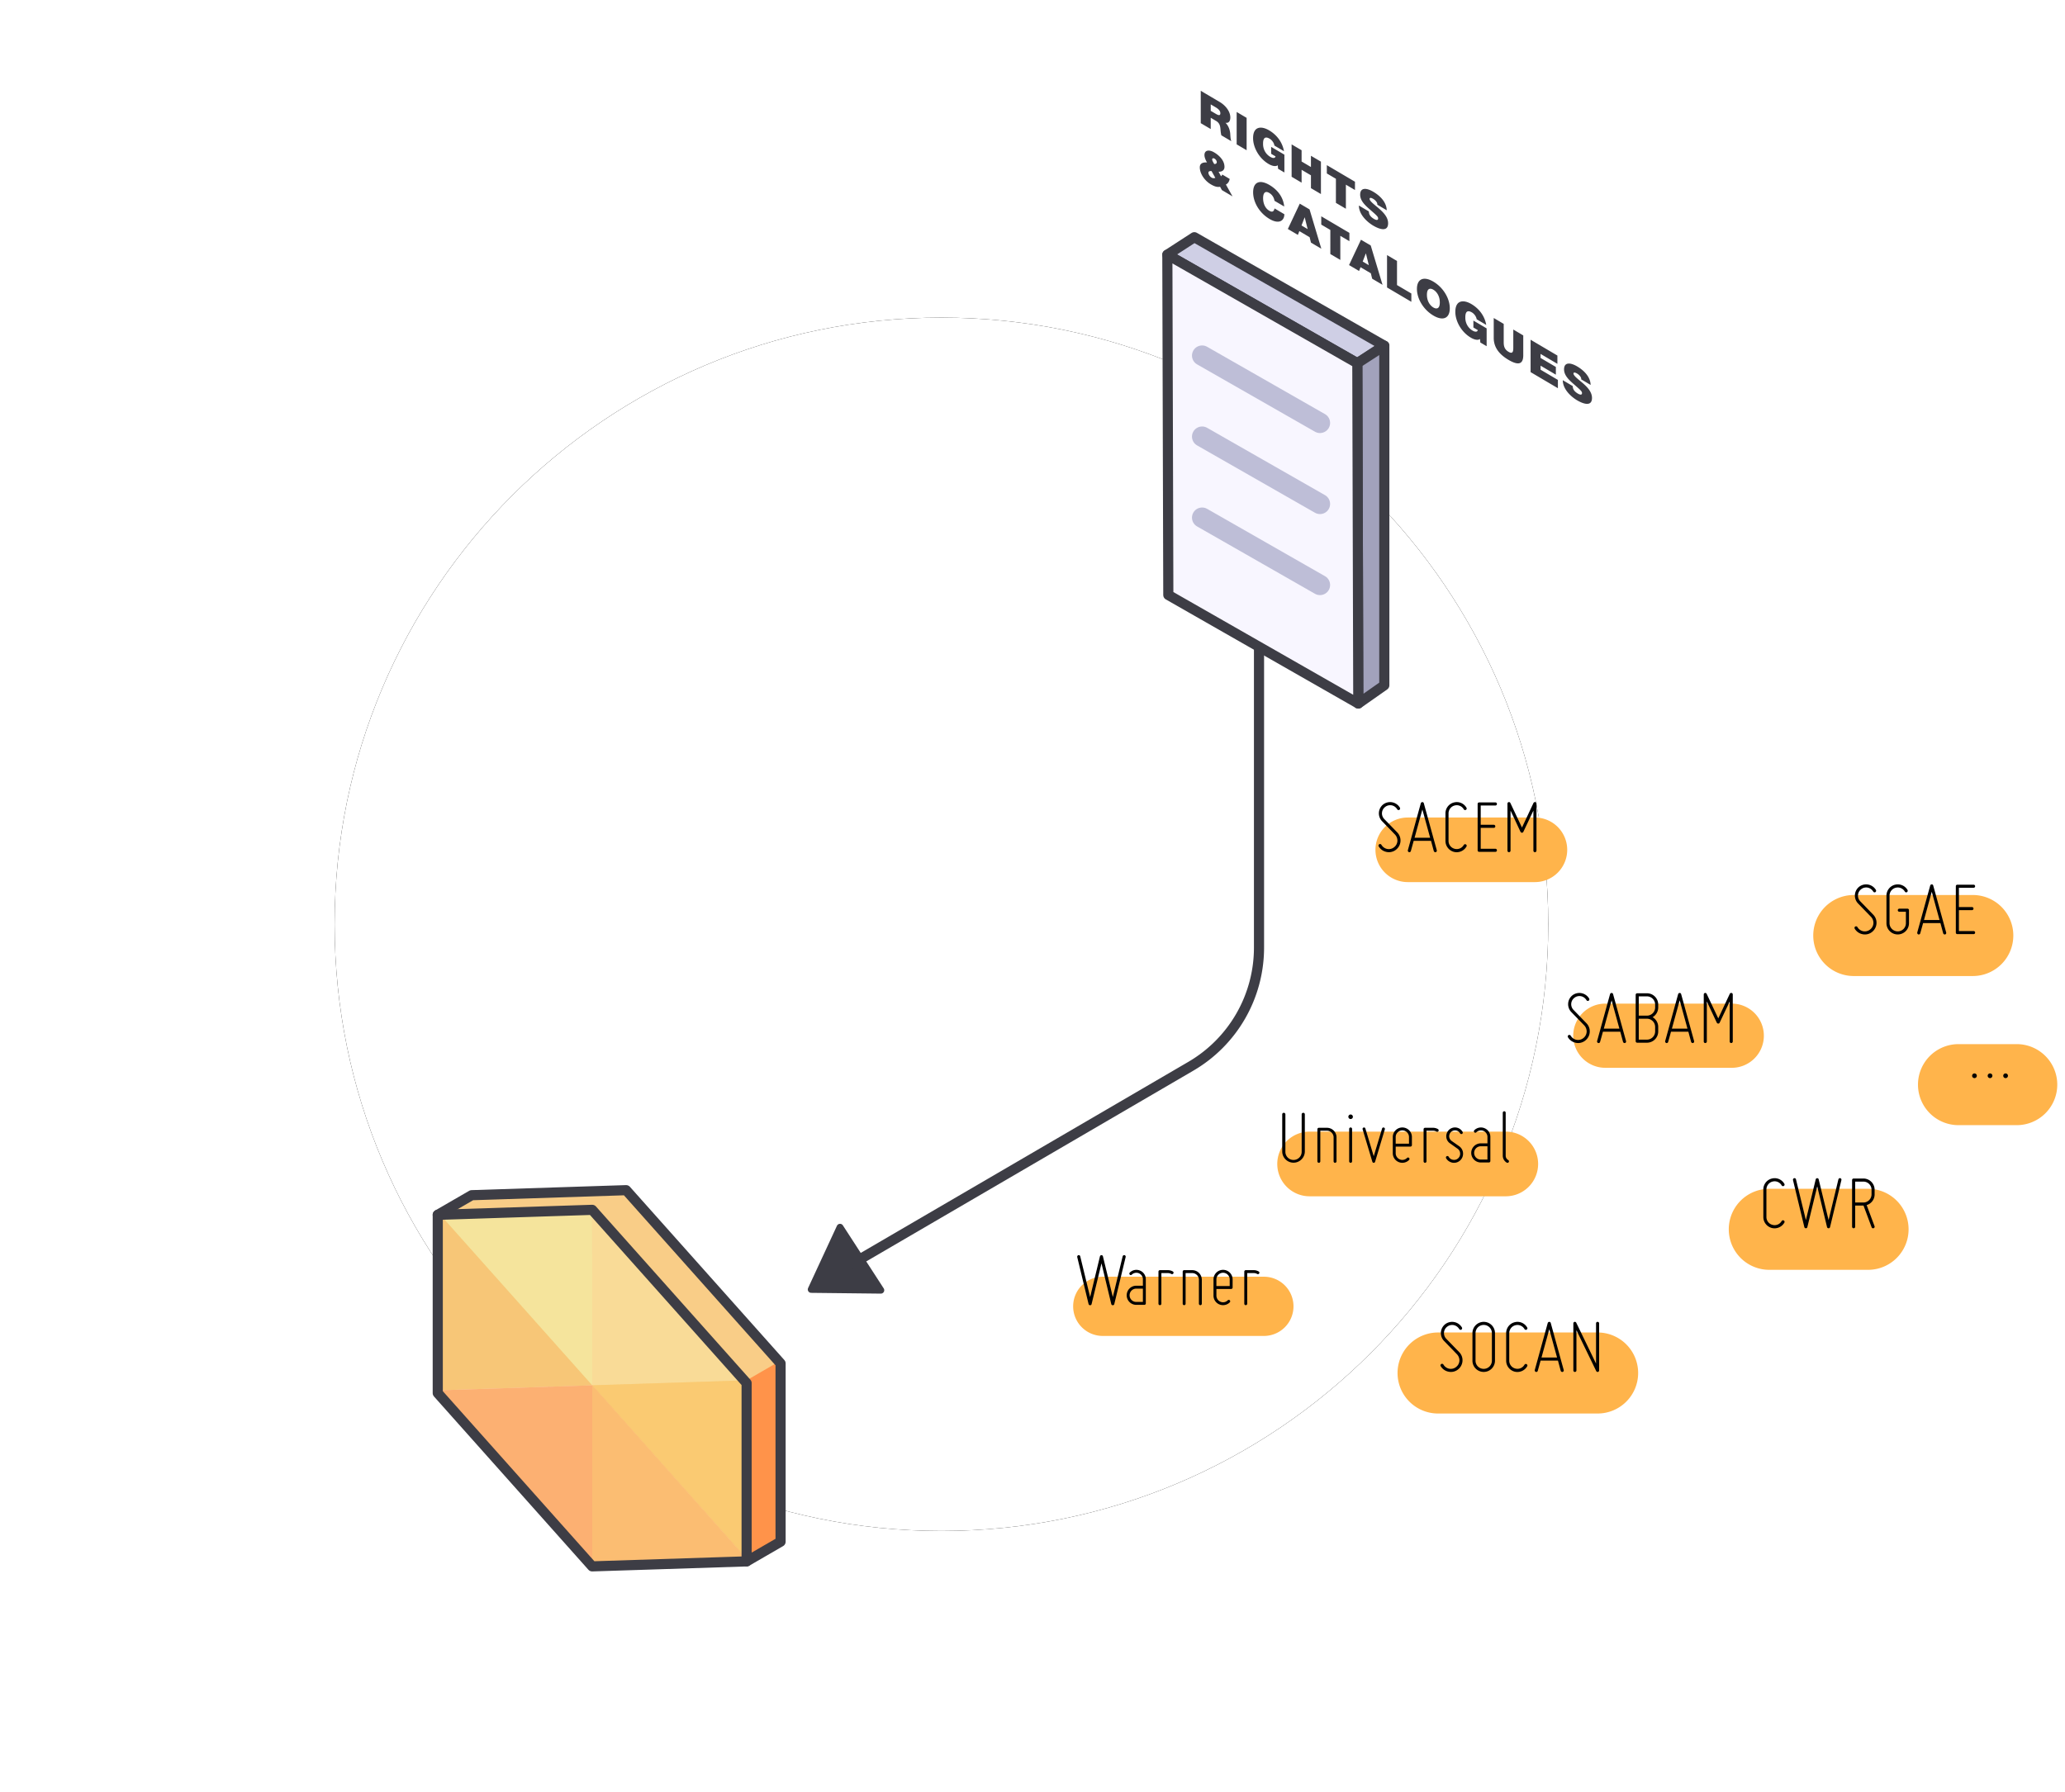 <svg xmlns="http://www.w3.org/2000/svg" xmlns:xlink="http://www.w3.org/1999/xlink" width="432" height="375" viewBox="0 0 432 375">
    <defs>
        <path id="b" d="M323.896 193.406c0 70.112-56.835 126.947-126.947 126.947S70 263.518 70 193.406 126.837 66.458 196.949 66.458s126.947 56.836 126.947 126.948"/>
        <filter id="a" width="224.1%" height="224.1%" x="-62%" y="-62%" filterUnits="objectBoundingBox">
            <feOffset in="SourceAlpha" result="shadowOffsetOuter1"/>
            <feGaussianBlur in="shadowOffsetOuter1" result="shadowBlurOuter1" stdDeviation="52.5"/>
            <feColorMatrix in="shadowBlurOuter1" values="0 0 0 0 0.294 0 0 0 0 0.475 0 0 0 0 0.918 0 0 0 0.15 0"/>
        </filter>
    </defs>
    <g fill="none" fill-rule="evenodd">
        <g>
            <use fill="#000" filter="url(#a)" xlink:href="#b"/>
            <use fill="#FFF" xlink:href="#b"/>
        </g>
        <g fill="#FFB44B">
            <path d="M264.402 279.546h-33.7a6.194 6.194 0 0 1-6.197-6.197 6.194 6.194 0 0 1 6.197-6.197h33.7a6.194 6.194 0 0 1 6.197 6.197 6.194 6.194 0 0 1-6.197 6.197M315.008 250.325h-41.04a6.765 6.765 0 0 1-6.762-6.77 6.761 6.761 0 0 1 6.761-6.765h41.041a6.766 6.766 0 0 1 6.77 6.765 6.77 6.77 0 0 1-6.77 6.77M321.106 184.58h-26.603a6.759 6.759 0 0 1-6.757-6.757 6.759 6.759 0 0 1 6.757-6.757h26.603a6.759 6.759 0 0 1 6.757 6.757 6.759 6.759 0 0 1-6.757 6.757M334.224 295.778h-33.377a8.478 8.478 0 0 1 0-16.956h33.377a8.481 8.481 0 0 1 8.478 8.478 8.481 8.481 0 0 1-8.478 8.478M362.287 223.438h-26.451a6.714 6.714 0 0 1-6.715-6.719 6.713 6.713 0 0 1 6.715-6.714h26.45a6.713 6.713 0 0 1 6.715 6.714 6.714 6.714 0 0 1-6.714 6.72M412.71 204.235h-24.899a8.478 8.478 0 0 1 0-16.956h24.9a8.481 8.481 0 0 1 8.478 8.478 8.481 8.481 0 0 1-8.478 8.478M390.8 265.712h-20.66a8.478 8.478 0 0 1 0-16.956h20.66a8.481 8.481 0 0 1 8.478 8.478 8.481 8.481 0 0 1-8.478 8.478M421.905 235.439h-12.183a8.478 8.478 0 0 1 0-16.956h12.183a8.481 8.481 0 0 1 8.478 8.478 8.481 8.481 0 0 1-8.478 8.478"/>
        </g>
        <path fill="#3D3D45" d="M184.276 269.98l-14.577-.162 6.036-13.026z"/>
        <path stroke="#3D3D45" stroke-linecap="round" stroke-linejoin="round" stroke-width="1.42" d="M184.276 269.98l-14.577-.162 6.036-13.026z"/>
        <path stroke="#3D3D45" stroke-linecap="round" stroke-linejoin="round" stroke-width="2.119" d="M175.844 265.861l73.278-42.745a28.745 28.745 0 0 0 14.264-24.836v-68.658"/>
        <path fill="#CFCFE5" d="M289.6 72.343l-39.744-22.708-5.647 3.659 39.745 22.708z"/>
        <path stroke="#3D3D45" stroke-linecap="round" stroke-linejoin="round" stroke-width="2.119" d="M289.6 72.343l-39.744-22.708-5.647 3.659 39.745 22.708z"/>
        <path fill="#A2A2BC" d="M283.953 76.003l5.646-3.658v71.048l-5.442 3.82z"/>
        <path stroke="#3D3D45" stroke-linecap="round" stroke-linejoin="round" stroke-width="2.119" d="M283.953 76.003l5.646-3.658v71.048l-5.442 3.82z"/>
        <path fill="#FF934A" d="M163.297 322.023v-37.307l-32.31-36.256-32.304 1.056-7.105 4.107 64.614 72.516z"/>
        <path fill="#F2DC7C" d="M123.884 252.564l-32.305 1.052v37.306l32.343-1.03z"/>
        <path fill="#FACB73" d="M123.884 252.564l32.309 36.256v37.307l-32.31-36.281z"/>
        <path fill="#FDB073" d="M91.578 290.93l32.305 36.256 32.31-1.047-32.272-36.26z"/>
        <path fill="#F9EDBD" fill-opacity=".5" d="M91.578 253.624l32.305-1.047 32.31 36.256-32.301 1.05z"/>
        <path fill="#FACB73" fill-opacity=".5" d="M156.193 288.831l-32.309 1.043v37.311l32.31-1.047z"/>
        <path fill="#FDB073" fill-opacity=".5" d="M91.578 253.624v37.307l32.305 36.256v-37.312z"/>
        <path fill="#F9CD87" d="M91.578 253.624l7.105-4.112 32.305-1.051 32.309 36.256-7.105 4.116-32.309-36.269z"/>
        <path fill="#F8F6FF" d="M244.21 53.293l.203 71.21 39.744 22.708-.203-71.21z"/>
        <path stroke="#3D3D45" stroke-linecap="round" stroke-linejoin="round" stroke-width="2.119" d="M244.21 53.293l.203 71.21 39.744 22.708-.203-71.21z"/>
        <path stroke="#BEBED7" stroke-linecap="round" stroke-width="4.239" d="M251.483 74.405l24.658 14.09M251.483 91.36l24.658 14.09M251.483 108.316l24.658 14.09"/>
        <g fill="#3D3D45">
            <path d="M253.285 23.192l1.092.645c.39.228.921.477.921-.132 0-.426-.237-.816-1.035-1.284l-.978-.576v1.347zM251.2 19l3.975 2.346c1.185.699 2.211 1.956 2.211 3.24 0 .699-.32 1.25-1.017 1.098.573.555.921 1.389.996 2.277.03.348.04 1.164.231 1.587l-2.09-1.233a6.45 6.45 0 0 1-.169-1.146c-.057-.675-.114-1.386-.942-1.872l-1.11-.654v2.36l-2.085-1.23v-6.773zM258.711 23.429l2.085 1.233v6.774l-2.085-1.23zM267.31 34.585c-.465.321-1.188.153-1.93-.282-2-1.182-3.233-3.465-3.233-5.394 0-2.58 1.812-2.544 3.342-1.641 1.725 1.014 2.817 2.598 3.12 4.374l-2.001-1.182c-.078-.54-.492-1.137-.987-1.428-1.434-.846-1.386.693-1.386 1.158 0 .636.258 1.896 1.527 2.646.486.288.98.33 1.083-.111l-.921-.543V30.73l2.772 1.635v3.729l-1.323-.777-.063-.732zM270.207 30.211l2.088 1.23v2.355l1.956 1.152v-2.352l2.089 1.23v6.777l-2.088-1.23v-2.688l-1.956-1.155v2.688l-2.088-1.23zM279.474 37.412l-1.9-1.119v-1.737l5.887 3.471v1.734l-1.9-1.119v5.04l-2.087-1.23zM286.368 44.241c0 .171.03.336.075.49.153.497.609.851.996 1.08.345.203.867.395.867-.109 0-.35-.297-.618-1.464-1.638-1.071-.936-2.295-1.953-2.295-3.318 0-1.566 1.338-1.449 2.733-.627 1.47.867 2.772 2.19 2.826 3.88l-1.974-1.168c.039-.234-.075-.47-.243-.684a2.28 2.28 0 0 0-.618-.537c-.285-.168-.75-.366-.75.015.036.507 1.005 1.18 1.962 2.013.957.831 1.91 1.836 1.91 3.078 0 1.767-1.622 1.377-3.131.486-.771-.45-2.961-2.019-2.982-4.194l2.088 1.233zM254.01 34.31c.263.033.54-.07.54-.384 0-.246-.193-.567-.457-.723-.237-.141-.504-.126-.504.168 0 .237.246.639.42.939zm-.553 1.488c-.273-.021-.654 0-.654.342 0 .369.321.83.645 1.017.303.183.57.138.798.063l-.789-1.422zm1.785 3.282c-.618.12-1.185-.066-1.935-.507-1.302-.765-2.307-2.241-2.307-3.561 0-.9.768-1.074 1.51-1.017-.313-.528-.535-1.074-.535-1.548 0-1.08 1.008-1.161 2.013-.57 1.263.747 2.175 1.833 2.175 3.039 0 .768-.597 1.053-1.242 1.01l.522.955a.59.59 0 0 0 .246-.366l1.563.924c-.093.522-.36.972-.795 1.173l1.383 2.478-2.22-1.314-.378-.696zM266.624 42.017c-.039-.27-.225-1.13-1.089-1.64-.978-.577-1.293.188-1.293 1.097 0 .913.315 2.047 1.293 2.623.7.413.978.083 1.101-.484l2.05 1.213c0 1.368-1.114 2.163-3.094.996-2.193-1.297-3.435-3.577-3.435-5.578 0-2.135 1.347-2.756 3.435-1.523 1.857 1.107 2.883 2.688 3.066 4.49l-2.034-1.194zM273.56 47.936l-.61-2.445-.018-.01-.654 1.699 1.281.756zm-1.645-5.322l2.043 1.203 2.466 8.229-2.166-1.275-.282-1.137-2.154-1.27-.306.79-2.097-1.24 2.496-5.3zM278.308 48.117l-1.899-1.119v-1.737l5.886 3.471v1.737l-1.899-1.119v5.04l-2.088-1.23zM286.359 55.485l-.606-2.445-.021-.009-.654 1.698 1.28.756zm-1.641-5.322l2.04 1.203 2.469 8.23-2.166-1.276-.282-1.137-2.157-1.269-.303.79-2.097-1.24 2.496-5.3zM290.17 53.376l2.085 1.233v5.04l3 1.767v1.737l-5.085-3zM299.862 64.342c.53.312 1.347.441 1.347-1.065 0-1.509-.816-2.343-1.347-2.655-.534-.315-1.347-.447-1.347 1.065 0 1.509.813 2.343 1.347 2.655m0-5.409c2.06 1.215 3.435 3.504 3.435 5.574s-1.374 2.739-3.435 1.521c-2.061-1.212-3.438-3.501-3.438-5.574 0-2.067 1.377-2.736 3.438-1.521M309.62 70.934c-.461.32-1.187.153-1.925-.282-2.004-1.182-3.237-3.465-3.237-5.394 0-2.58 1.815-2.544 3.345-1.641 1.725 1.014 2.814 2.598 3.12 4.374l-2.001-1.182c-.078-.54-.495-1.137-.987-1.428-1.434-.846-1.386.693-1.386 1.158 0 .636.255 1.896 1.524 2.646.486.288.98.33 1.086-.111l-.924-.543v-1.452l2.772 1.635v3.729l-1.32-.777-.066-.732zM318.667 74.341c0 1.881-1.014 2.184-3.08.963-2.074-1.221-3.097-2.727-3.097-4.605v-4.158l2.088 1.233v3.69c0 .693 0 1.56 1.017 2.157.987.582.987-.282.987-.975v-3.693l2.085 1.233v4.155zM320.202 71.089l5.607 3.309v1.737l-3.522-2.079v.846l3.201 1.884v1.617l-3.2-1.887v.846l3.626 2.139v1.734l-5.712-3.369zM329.024 80.79c0 .173.027.338.072.491.153.498.612.852.999 1.08.342.204.864.396.864-.108 0-.35-.294-.618-1.464-1.64-1.071-.934-2.292-1.95-2.292-3.316 0-1.569 1.335-1.449 2.733-.63 1.47.87 2.769 2.193 2.826 3.88l-1.974-1.165c.039-.234-.078-.47-.246-.684a2.28 2.28 0 0 0-.618-.537c-.285-.168-.75-.366-.75.015.036.504 1.005 1.18 1.965 2.01.957.831 1.908 1.84 1.908 3.081 0 1.767-1.623 1.377-3.132.486-.768-.45-2.961-2.019-2.98-4.194l2.089 1.23z"/>
        </g>
        <path fill="#000" fill-rule="nonzero" d="M291.624 177.3c-.407.323-.932.441-1.44.34a1.814 1.814 0 0 1-1.188-.865c-.101-.153-.288-.204-.44-.119a.319.319 0 0 0-.136.441c.356.61.95 1.034 1.644 1.17a2.374 2.374 0 0 0 1.95-.44c.56-.425.916-1.07.967-1.764a2.411 2.411 0 0 0-.678-1.882l-2.713-2.798a1.693 1.693 0 0 1 .203-2.543c.39-.306.882-.407 1.357-.323.491.102.898.407 1.153.831a.328.328 0 0 0 .44.119.348.348 0 0 0 .12-.458 2.385 2.385 0 0 0-3.477-.695 2.37 2.37 0 0 0-.254 3.527l2.696 2.78c.356.374.542.882.509 1.39a1.78 1.78 0 0 1-.713 1.29zm6.24-9.223a.31.31 0 0 0-.305-.238.347.347 0 0 0-.322.238l-2.713 9.834a.358.358 0 0 0 .237.407.34.34 0 0 0 .367-.17l.044-.14c.066-.237.29-1.032.573-2.064h3.628l.577 2.136c.05.17.237.272.407.238a.332.332 0 0 0 .22-.407l-2.713-9.834zm1.323 7.223h-3.256l1.628-5.918 1.628 5.918zm4.95 2.95a2.362 2.362 0 0 0 2.646-1.102c.102-.17.05-.356-.119-.458a.328.328 0 0 0-.44.119c-.39.678-1.17 1-1.917.797a1.69 1.69 0 0 1-1.271-1.645v-5.765c0-.763.525-1.458 1.271-1.645a1.688 1.688 0 0 1 1.916.797.328.328 0 0 0 .441.119c.17-.102.22-.288.119-.458a2.33 2.33 0 0 0-2.645-1.085 2.341 2.341 0 0 0-1.747 2.272v5.765c0 1.068.712 2 1.747 2.289zm5.308 0h3.391a.312.312 0 0 0 .322-.322.312.312 0 0 0-.322-.322h-3.069v-4.375h2.73a.312.312 0 0 0 .322-.322.312.312 0 0 0-.322-.322h-2.73v-4.036h3.069a.312.312 0 0 0 .322-.322.312.312 0 0 0-.322-.322h-3.391a.312.312 0 0 0-.322.322v9.699c0 .186.135.322.322.322zm6.24.068a.312.312 0 0 1-.323-.322v-9.835c0-.152.102-.288.255-.322.113-.028.238.026.315.123l.04.064s1.95 4.137 2.426 5.137l2.407-5.137a.341.341 0 0 1 .373-.187c.153.034.255.17.255.322v9.835a.322.322 0 0 1-.323.322.31.31 0 0 1-.316-.255l-.006-.067v-8.376l-2.102 4.442a.313.313 0 0 1-.288.186.325.325 0 0 1-.26-.121l-.046-.065s-1.34-2.883-2.085-4.442v8.376a.322.322 0 0 1-.322.322zM331.216 217.236c-.407.322-.933.441-1.441.34a1.814 1.814 0 0 1-1.187-.865c-.102-.153-.288-.204-.44-.119a.319.319 0 0 0-.137.44c.356.611.95 1.035 1.645 1.17a2.374 2.374 0 0 0 1.95-.44c.56-.424.916-1.068.967-1.763a2.411 2.411 0 0 0-.679-1.883l-2.713-2.797a1.693 1.693 0 0 1 .203-2.543c.39-.306.883-.408 1.357-.323.492.102.899.407 1.153.831a.328.328 0 0 0 .441.119.348.348 0 0 0 .119-.458 2.385 2.385 0 0 0-3.476-.695 2.37 2.37 0 0 0-.254 3.527l2.696 2.78c.356.373.542.882.508 1.39a1.78 1.78 0 0 1-.712 1.29zm6.24-9.224a.31.31 0 0 0-.305-.237.347.347 0 0 0-.323.237l-2.713 9.835a.358.358 0 0 0 .238.407.34.34 0 0 0 .366-.17l.27-.947.347-1.257h3.629l.576 2.136c.051.17.238.272.407.238a.332.332 0 0 0 .22-.407l-2.712-9.835zm1.322 7.224h-3.255l1.628-5.918 1.627 5.918zm3.408-7.071v9.699c0 .186.136.322.323.322h2.034a2.352 2.352 0 0 0 2.357-2.357v-.95c0-.864-.475-1.627-1.17-2.034a2.365 2.365 0 0 0 1.17-2.035v-.61a2.352 2.352 0 0 0-2.357-2.357h-2.034a.312.312 0 0 0-.323.322zm4.07 6.714v.95c0 .95-.78 1.713-1.713 1.713h-1.712v-4.375h1.712c.933 0 1.713.763 1.713 1.712zm0-4.68v.611c0 .95-.78 1.713-1.713 1.713h-1.712v-4.036h1.712c.933 0 1.713.763 1.713 1.713zm5.44-2.187a.31.31 0 0 0-.304-.237.347.347 0 0 0-.322.237l-2.713 9.835a.358.358 0 0 0 .237.407.34.34 0 0 0 .367-.17l.27-.947c.096-.346.215-.776.346-1.257h3.629l.576 2.136c.051.17.238.272.407.238a.332.332 0 0 0 .22-.407l-2.712-9.835zm1.323 7.224h-3.255l1.628-5.918 1.627 5.918zm3.73 3.018a.312.312 0 0 1-.321-.322v-9.835c0-.152.101-.288.254-.322.113-.028.238.026.315.123l.041.064s1.95 4.137 2.425 5.137l2.407-5.137a.341.341 0 0 1 .373-.187c.153.034.255.17.255.322v9.835a.322.322 0 0 1-.322.322.31.31 0 0 1-.316-.255l-.007-.067v-8.377l-2.102 4.443a.313.313 0 0 1-.288.186.338.338 0 0 1-.306-.186l-2.009-4.282a140.67 140.67 0 0 0-.076-.16v8.376a.322.322 0 0 1-.322.322zM227.735 272.885a.33.33 0 0 0 .322.237.31.31 0 0 0 .305-.237l2.07-8.529 2.05 8.53a.33.33 0 0 0 .323.236.31.31 0 0 0 .305-.237l2.374-9.834a.322.322 0 0 0-.237-.407.33.33 0 0 0-.362.18l-.028.074-2.052 8.512-2.069-8.512a.308.308 0 0 0-.305-.254.329.329 0 0 0-.297.182l-.025.072-2.052 8.512-2.068-8.512c-.034-.186-.204-.288-.39-.254a.349.349 0 0 0-.238.407l2.374 9.834zm9.97-3.849c-1.102 0-2 .899-2 2 0 1.103.898 2.002 2 2.002h1.696c.17 0 .305-.136.305-.306v-5.052c0-.797-.475-1.51-1.22-1.815a1.96 1.96 0 0 0-2.137.424.297.297 0 0 0 0 .424.27.27 0 0 0 .369.05l.055-.05a1.39 1.39 0 0 1 1.475-.288c.508.22.847.712.847 1.255v1.356h-1.39zm-1.39 2c0-.762.61-1.39 1.39-1.39h1.39v2.781h-1.39c-.78 0-1.39-.627-1.39-1.39zm6.341 2.07c.17 0 .305-.136.305-.306v-6.409h1.39c.238 0 .492.068.696.187.153.084.339.033.424-.12.085-.135.034-.321-.119-.406a2.057 2.057 0 0 0-1-.271h-1.696a.304.304 0 0 0-.305.305v6.714c0 .17.136.306.305.306zm5.07 0c.17 0 .305-.136.305-.306v-6.409h1.39c.764 0 1.39.627 1.39 1.39v5.02c0 .169.137.305.306.305.17 0 .305-.136.305-.306v-5.019c0-1.102-.898-2-2-2h-1.696a.304.304 0 0 0-.305.305v6.714c0 .17.135.306.305.306zm7.376-.153c.746.305 1.61.136 2.17-.44a.297.297 0 0 0 0-.425.297.297 0 0 0-.424 0c-.407.407-1 .526-1.509.305a1.4 1.4 0 0 1-.865-1.288v-1.39h3.086c.17 0 .305-.136.305-.306v-1.695c0-1.103-.898-2.001-2-2.001-1.102 0-2.001.898-2.001 2v3.392c0 .814.492 1.543 1.238 1.848zm.763-6.63c.763 0 1.39.628 1.39 1.39v1.391h-2.78v-1.39c0-.763.627-1.39 1.39-1.39zm4.747 6.783a.304.304 0 0 1-.305-.306v-6.714c0-.17.136-.305.305-.305h1.696c.356 0 .695.101 1 .27.153.086.204.272.119.408a.308.308 0 0 1-.424.119 1.422 1.422 0 0 0-.695-.187h-1.39v6.41c0 .169-.136.305-.306.305zM268.904 240.974v-7.8a.322.322 0 0 0-.322-.321c-.187 0-.34.135-.34.322v7.8a2.366 2.366 0 0 0 4.731 0v-7.8a.322.322 0 0 0-.322-.322c-.187 0-.34.135-.34.322v7.8a1.704 1.704 0 1 1-3.407 0zm7.002 2.34c.17 0 .306-.135.306-.305v-6.41h1.39c.763 0 1.39.628 1.39 1.391v5.02c0 .169.136.304.306.304.17 0 .305-.135.305-.305v-5.019c0-1.102-.899-2-2.001-2h-1.696a.304.304 0 0 0-.305.305v6.714c0 .17.136.305.305.305zm6.647-9.156a.474.474 0 1 0-.475-.475c0 .255.22.475.475.475zm.305 8.851v-6.782a.304.304 0 0 0-.305-.305.304.304 0 0 0-.305.305v6.782c0 .17.135.305.305.305.17 0 .305-.135.305-.305zm4.24.085a.29.29 0 0 0 .287.22.29.29 0 0 0 .289-.22l2.034-6.782a.294.294 0 0 0-.203-.373.294.294 0 0 0-.373.203l-1.747 5.799-1.746-5.799c-.034-.17-.22-.254-.373-.203a.294.294 0 0 0-.203.373l2.034 6.782zm5.512.068c.746.305 1.61.135 2.17-.441a.297.297 0 0 0 0-.424.297.297 0 0 0-.424 0c-.407.407-1 .526-1.51.305a1.4 1.4 0 0 1-.864-1.289v-1.39h3.086c.17 0 .305-.136.305-.305v-1.696c0-1.102-.898-2-2-2-1.103 0-2.001.898-2.001 2v3.391c0 .814.491 1.543 1.238 1.849zm.763-6.63c.763 0 1.39.627 1.39 1.39v1.39h-2.78v-1.39c0-.763.627-1.39 1.39-1.39zm4.747 6.782c.17 0 .305-.135.305-.305v-6.41h1.39c.238 0 .492.069.696.187.152.085.339.034.424-.118.085-.136.034-.323-.119-.407a2.057 2.057 0 0 0-1-.272h-1.696a.304.304 0 0 0-.305.306v6.714c0 .17.136.305.305.305zm6.935-.95c-.288.272-.678.39-1.068.323a1.23 1.23 0 0 1-.916-.627.308.308 0 0 0-.424-.12.308.308 0 0 0-.118.425c.288.508.797.83 1.356.932a1.907 1.907 0 0 0 1.577-.474c.424-.39.644-.95.61-1.526a1.9 1.9 0 0 0-.797-1.442l-1.576-1.102a1.252 1.252 0 0 1-.526-.915c-.017-.373.119-.73.39-.984a1.247 1.247 0 0 1 1.017-.305c.373.05.678.271.865.593a.308.308 0 0 0 .424.12c.153-.086.186-.272.102-.425a1.819 1.819 0 0 0-1.306-.898 1.826 1.826 0 0 0-1.509.457c-.407.39-.627.916-.593 1.475.033.56.322 1.069.78 1.374l1.576 1.119c.323.22.526.576.543.966.034.39-.119.763-.407 1.035zm4.73-3.12c-1.101 0-2 .9-2 2.002 0 1.102.899 2 2 2h1.696c.17 0 .305-.135.305-.305v-5.053c0-.797-.474-1.509-1.22-1.814a1.96 1.96 0 0 0-2.137.424.297.297 0 0 0 0 .424.27.27 0 0 0 .37.05l.054-.05a1.39 1.39 0 0 1 1.475-.288c.509.22.848.712.848 1.254v1.357h-1.39zm-1.39 2.002c0-.763.61-1.39 1.39-1.39h1.391v2.78h-1.39c-.78 0-1.39-.627-1.39-1.39zm6.817 2.034a1.687 1.687 0 0 1-.831-1.44v-9.004c0-.17.152-.306.305-.306.17 0 .305.136.305.306v9.003c0 .373.204.712.526.899a.308.308 0 0 1 .118.424.308.308 0 0 1-.423.118zM304.596 286.06c-.407.322-.933.44-1.442.339a1.814 1.814 0 0 1-1.187-.865c-.101-.153-.288-.203-.44-.119a.319.319 0 0 0-.136.441c.356.61.95 1.035 1.645 1.17a2.374 2.374 0 0 0 1.95-.44c.559-.425.915-1.069.966-1.764a2.411 2.411 0 0 0-.678-1.882l-2.713-2.798a1.693 1.693 0 0 1 .203-2.543c.39-.305.882-.407 1.357-.322.491.101.898.407 1.153.83a.328.328 0 0 0 .44.12.348.348 0 0 0 .12-.459 2.385 2.385 0 0 0-3.477-.695 2.37 2.37 0 0 0-.254 3.527l2.696 2.78c.356.374.543.882.509 1.391a1.78 1.78 0 0 1-.712 1.289zm3.442-7.105v5.765a2.352 2.352 0 0 0 2.356 2.357 2.352 2.352 0 0 0 2.357-2.357v-5.765a2.352 2.352 0 0 0-2.357-2.357 2.352 2.352 0 0 0-2.356 2.357zm4.069 0v5.765c0 .95-.763 1.713-1.713 1.713-.95 0-1.712-.763-1.712-1.713v-5.765c0-.95.763-1.712 1.712-1.712.95 0 1.713.763 1.713 1.712zm4.73 8.054a2.362 2.362 0 0 0 2.646-1.102c.101-.17.05-.356-.119-.458a.328.328 0 0 0-.44.119c-.39.678-1.17 1-1.917.797a1.69 1.69 0 0 1-1.272-1.645v-5.765c0-.763.526-1.458 1.272-1.644a1.688 1.688 0 0 1 1.916.796.328.328 0 0 0 .441.12c.17-.103.22-.29.119-.459a2.33 2.33 0 0 0-2.645-1.085 2.341 2.341 0 0 0-1.747 2.272v5.765c0 1.068.712 2.001 1.747 2.29zm7.58-10.173a.31.31 0 0 0-.305-.238.347.347 0 0 0-.323.238l-2.712 9.834a.358.358 0 0 0 .237.407.34.34 0 0 0 .366-.169l.033-.1c.048-.172.283-1.005.584-2.105h3.629l.576 2.137c.051.17.238.271.407.237a.332.332 0 0 0 .22-.407l-2.712-9.834zm1.322 7.223h-3.255l1.628-5.918 1.627 5.918zm8.546 3.018c-.113.028-.238-.026-.316-.123l-.04-.063s-3.205-6.613-4.137-8.546v8.41a.312.312 0 0 1-.322.322.312.312 0 0 1-.323-.322v-9.834c0-.153.102-.289.255-.323.113-.028.238.026.315.124l.04.063s3.205 6.613 4.138 8.546v-8.41c0-.187.136-.323.322-.323.187 0 .322.136.322.323v9.834a.327.327 0 0 1-.254.322zM370.638 256.947a2.362 2.362 0 0 0 2.645-1.102c.102-.17.051-.357-.118-.458a.328.328 0 0 0-.441.118c-.39.679-1.17 1-1.916.797a1.69 1.69 0 0 1-1.272-1.644v-5.765c0-.763.526-1.458 1.272-1.645a1.688 1.688 0 0 1 1.916.797.328.328 0 0 0 .44.119c.17-.102.221-.289.12-.458a2.33 2.33 0 0 0-2.646-1.085 2.341 2.341 0 0 0-1.746 2.272v5.765c0 1.068.712 2 1.746 2.289zm6.833-.17a.33.33 0 0 0 .323.238.31.31 0 0 0 .28-.173l.025-.065s1.594-6.562 2.068-8.529l2.052 8.53a.33.33 0 0 0 .322.237.31.31 0 0 0 .305-.238l2.374-9.834a.322.322 0 0 0-.237-.407.33.33 0 0 0-.362.18l-.028.074-2.052 8.512-2.068-8.512a.308.308 0 0 0-.306-.254.329.329 0 0 0-.297.182l-.025.072-2.051 8.512-2.07-8.512c-.033-.186-.203-.288-.39-.254a.349.349 0 0 0-.236.407l2.373 9.834zm12.344-10.173h-2.035a.322.322 0 0 0-.322.322v9.766c0 .187.153.323.322.323a.312.312 0 0 0 .323-.323v-4.425h1.746l1.696 4.544c.067.17.254.254.424.187a.325.325 0 0 0 .186-.424l-1.645-4.409a2.34 2.34 0 0 0 1.662-2.255v-.95a2.352 2.352 0 0 0-2.357-2.356zm1.713 3.306c0 .95-.763 1.713-1.713 1.713h-1.712v-4.375h1.712c.95 0 1.713.763 1.713 1.713v.949zM391.205 194.516c-.406.322-.932.44-1.44.339a1.814 1.814 0 0 1-1.188-.865c-.101-.153-.288-.203-.44-.119a.319.319 0 0 0-.136.441c.356.61.95 1.034 1.645 1.17a2.374 2.374 0 0 0 1.95-.44c.559-.425.915-1.069.966-1.764a2.411 2.411 0 0 0-.678-1.882l-2.713-2.798a1.693 1.693 0 0 1 .203-2.543c.39-.306.882-.407 1.357-.322.491.101.898.406 1.153.83a.328.328 0 0 0 .44.12.348.348 0 0 0 .12-.459 2.385 2.385 0 0 0-3.477-.695 2.37 2.37 0 0 0-.254 3.527l2.696 2.78c.356.374.543.882.509 1.391a1.78 1.78 0 0 1-.713 1.289zm3.443-1.34a2.363 2.363 0 0 0 2.356 2.357 2.352 2.352 0 0 0 2.357-2.357v-2.713a.312.312 0 0 0-.322-.322h-1.696a.322.322 0 1 0 0 .644h1.374v2.391c0 .95-.763 1.713-1.713 1.713a1.719 1.719 0 0 1-1.712-1.713v-5.765c0-.763.525-1.458 1.272-1.645a1.71 1.71 0 0 1 1.932.797.328.328 0 0 0 .441.12.348.348 0 0 0 .119-.459 2.362 2.362 0 0 0-2.662-1.085 2.36 2.36 0 0 0-1.746 2.272v5.765zm9.783-7.884a.31.31 0 0 0-.305-.238.347.347 0 0 0-.322.238l-2.713 9.834a.358.358 0 0 0 .237.407.34.34 0 0 0 .367-.17l.032-.1c.049-.171.283-1.004.585-2.104h3.628l.577 2.137c.05.17.237.27.406.237a.332.332 0 0 0 .22-.407l-2.712-9.834zm1.323 7.223h-3.256l1.628-5.918 1.628 5.918zm3.73 2.95a.312.312 0 0 1-.322-.322v-9.699c0-.186.135-.322.322-.322h3.39c.187 0 .323.136.323.322a.312.312 0 0 1-.322.322h-3.069v4.036h2.73c.186 0 .322.136.322.322a.312.312 0 0 1-.322.322h-2.73v4.375h3.069c.186 0 .322.135.322.322a.312.312 0 0 1-.322.322h-3.391zM412.57 225.104a.492.492 0 1 0 .984 0 .492.492 0 0 0-.984 0zm3.255 0a.492.492 0 1 0 .984 0 .492.492 0 0 0-.984 0zm3.256 0a.492.492 0 1 1 .984 0 .492.492 0 0 1-.984 0z"/>
        <g stroke="#3D3D45" stroke-linecap="round" stroke-linejoin="round" stroke-width="2.119">
            <path d="M123.884 327.764l-32.305-36.256v-37.306l7.104-4.108 32.305-1.051 32.31 36.251v37.307l-7.105 4.116z"/>
            <path d="M91.578 254.204l32.305-1.047 32.31 36.255v37.303"/>
        </g>
    </g>
</svg>

